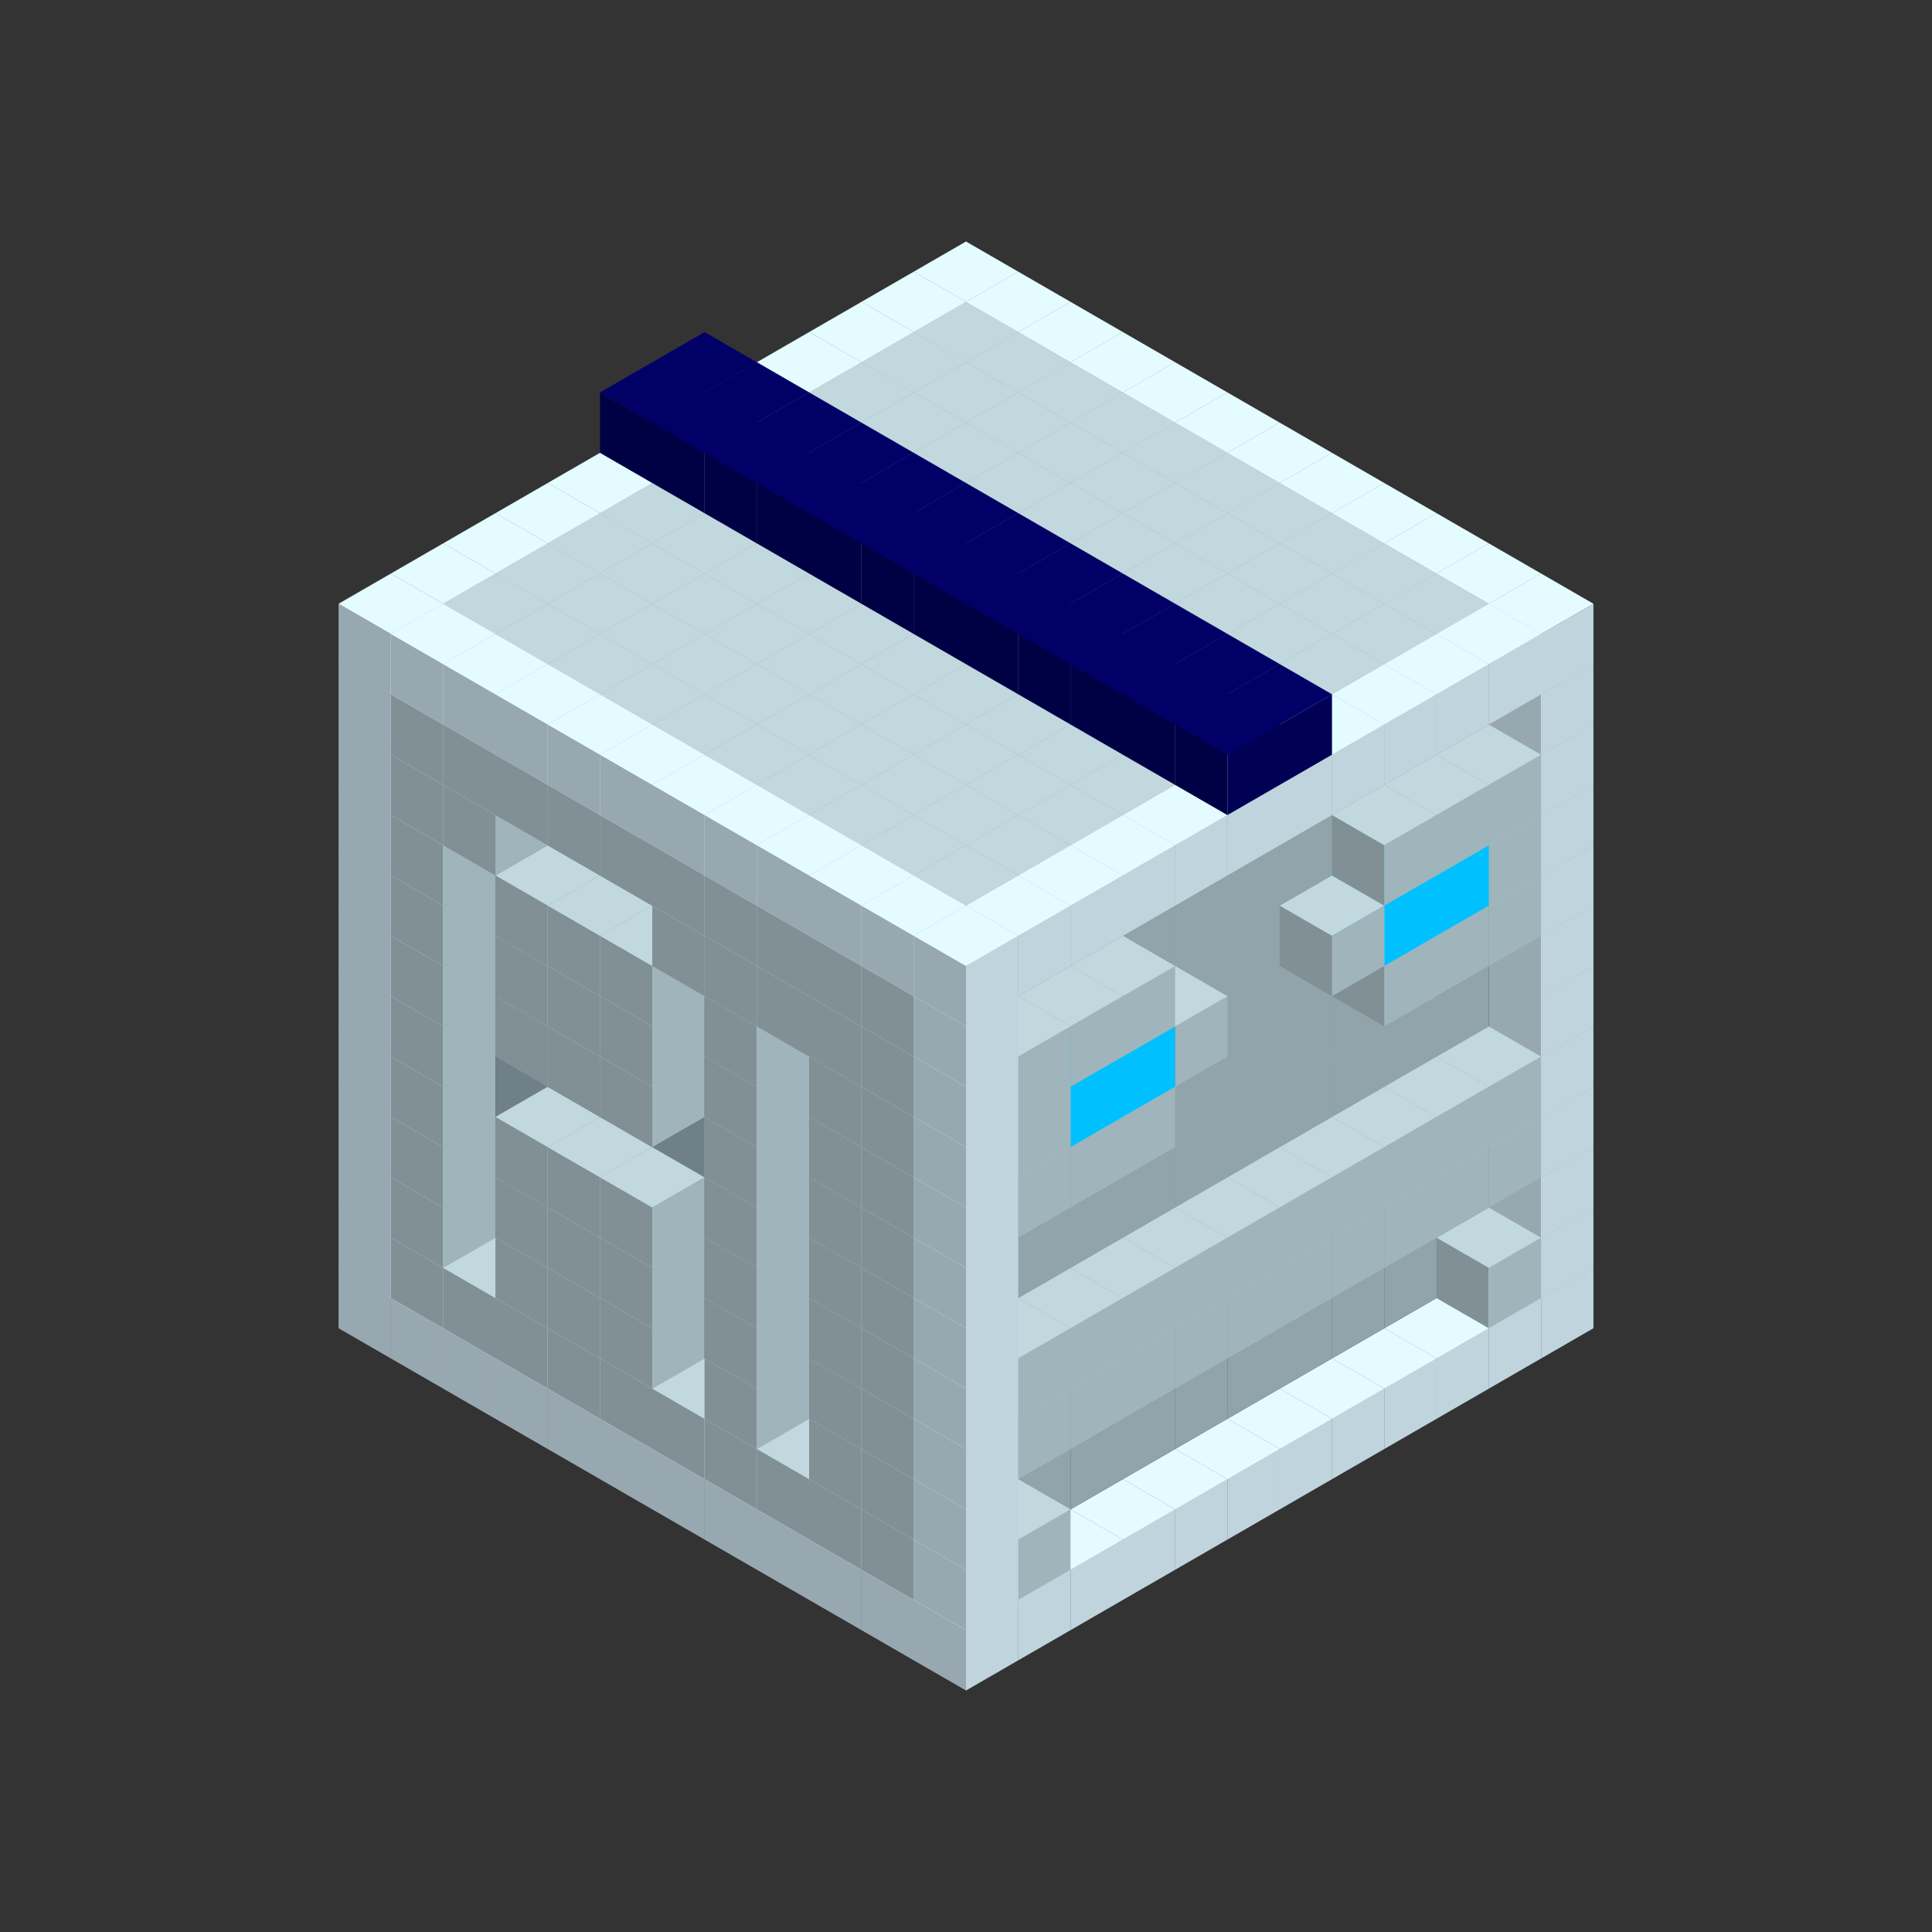 
<svg width='600' height='600' viewBox='4436371 5550000 3200000 3200000' xmlns='http://www.w3.org/2000/svg' xmlns:xlink='http://www.w3.org/1999/xlink'>
<rect x="4436371" y="5550000" width="3200000" height="3200000" fill="#333333" stroke="none"/>
<use xlink:href='#v-0x0000018a-4' transform='translate(983738,3600000)'/>
<use xlink:href='#v-0x0000018a-4' transform='translate(1070341,3650000)'/>
<use xlink:href='#v-0x0000018a-4' transform='translate(1156944,3700000)'/>
<use xlink:href='#v-0x0000018a-4' transform='translate(1243547,3750000)'/>
<use xlink:href='#v-0x0000018a-4' transform='translate(1330150,3800000)'/>
<use xlink:href='#v-0x0000018a-4' transform='translate(1416753,3850000)'/>
<use xlink:href='#v-0x0000018a-4' transform='translate(1503356,3900000)'/>
<use xlink:href='#v-0x0000018a-4' transform='translate(1589959,3950000)'/>
<use xlink:href='#v-0x0000018a-4' transform='translate(1676562,4000000)'/>
<use xlink:href='#v-0x0000018a-4' transform='translate(1763165,4050000)'/>
<use xlink:href='#v-0x0000018a-4' transform='translate(1849768,4100000)'/>
<use xlink:href='#v-0x0000018a-4' transform='translate(2889004,3600000)'/>
<use xlink:href='#v-0x0000018a-4' transform='translate(2802401,3650000)'/>
<use xlink:href='#v-0x0000018a-4' transform='translate(2715798,3700000)'/>
<use xlink:href='#v-0x0000018a-4' transform='translate(2629195,3750000)'/>
<use xlink:href='#v-0x0000018a-4' transform='translate(2542592,3800000)'/>
<use xlink:href='#v-0x0000018a-4' transform='translate(2455989,3850000)'/>
<use xlink:href='#v-0x0000018a-4' transform='translate(2369386,3900000)'/>
<use xlink:href='#v-0x0000018a-4' transform='translate(2282783,3950000)'/>
<use xlink:href='#v-0x0000018a-4' transform='translate(2196180,4000000)'/>
<use xlink:href='#v-0x0000018a-4' transform='translate(2109577,4050000)'/>
<use xlink:href='#v-0x0000018a-4' transform='translate(2022974,4100000)'/>
<use xlink:href='#v-0x0000018a-4' transform='translate(1936371,4150000)'/>
<use xlink:href='#v-0x0000018a-4' transform='translate(983738,3500000)'/>
<use xlink:href='#v-0x0000018a-1' transform='translate(1070341,3550000)'/>
<use xlink:href='#v-0x0000018a-1' transform='translate(1156944,3600000)'/>
<use xlink:href='#v-0x0000018a-1' transform='translate(1243547,3650000)'/>
<use xlink:href='#v-0x0000018a-1' transform='translate(1330150,3700000)'/>
<use xlink:href='#v-0x0000018a-1' transform='translate(1416753,3750000)'/>
<use xlink:href='#v-0x0000018a-1' transform='translate(1503356,3800000)'/>
<use xlink:href='#v-0x0000018a-1' transform='translate(1589959,3850000)'/>
<use xlink:href='#v-0x0000018a-1' transform='translate(1676562,3900000)'/>
<use xlink:href='#v-0x0000018a-1' transform='translate(1763165,3950000)'/>
<use xlink:href='#v-0x0000018a-2' transform='translate(2715798,3500000)'/>
<use xlink:href='#v-0x0000018a-2' transform='translate(2629195,3550000)'/>
<use xlink:href='#v-0x0000018a-2' transform='translate(2542592,3600000)'/>
<use xlink:href='#v-0x0000018a-2' transform='translate(2455989,3650000)'/>
<use xlink:href='#v-0x0000018a-2' transform='translate(2369386,3700000)'/>
<use xlink:href='#v-0x0000018a-2' transform='translate(2282783,3750000)'/>
<use xlink:href='#v-0x0000018a-2' transform='translate(2196180,3800000)'/>
<use xlink:href='#v-0x0000018a-2' transform='translate(2109577,3850000)'/>
<use xlink:href='#v-0x0000018a-2' transform='translate(2022974,3900000)'/>
<use xlink:href='#v-0x0000018a-2' transform='translate(1936371,3950000)'/>
<use xlink:href='#v-0x0000018a-1' transform='translate(1849768,4000000)'/>
<use xlink:href='#v-0x0000018a-4' transform='translate(2889004,3500000)'/>
<use xlink:href='#v-0x0000018a-1' transform='translate(2802401,3550000)'/>
<use xlink:href='#v-0x0000018a-1' transform='translate(2022974,4000000)'/>
<use xlink:href='#v-0x0000018a-4' transform='translate(1936371,4050000)'/>
<use xlink:href='#v-0x0000018a-4' transform='translate(983738,3400000)'/>
<use xlink:href='#v-0x0000018a-1' transform='translate(1070341,3450000)'/>
<use xlink:href='#v-0x0000018a-2' transform='translate(1243547,3450000)'/>
<use xlink:href='#v-0x0000018a-2' transform='translate(1330150,3500000)'/>
<use xlink:href='#v-0x0000018a-1' transform='translate(1243547,3550000)'/>
<use xlink:href='#v-0x0000018a-2' transform='translate(1416753,3550000)'/>
<use xlink:href='#v-0x0000018a-1' transform='translate(1330150,3600000)'/>
<use xlink:href='#v-0x0000018a-2' transform='translate(1503356,3600000)'/>
<use xlink:href='#v-0x0000018a-1' transform='translate(1416753,3650000)'/>
<use xlink:href='#v-0x0000018a-2' transform='translate(1589959,3650000)'/>
<use xlink:href='#v-0x0000018a-2' transform='translate(1676562,3700000)'/>
<use xlink:href='#v-0x0000018a-1' transform='translate(1589959,3750000)'/>
<use xlink:href='#v-0x0000018a-2' transform='translate(1763165,3750000)'/>
<use xlink:href='#v-0x0000018a-2' transform='translate(1849768,3800000)'/>
<use xlink:href='#v-0x0000018a-1' transform='translate(1763165,3850000)'/>
<use xlink:href='#v-0x0000018a-2' transform='translate(2715798,3400000)'/>
<use xlink:href='#v-0x0000018a-2' transform='translate(2629195,3450000)'/>
<use xlink:href='#v-0x0000018a-2' transform='translate(2542592,3500000)'/>
<use xlink:href='#v-0x0000018a-2' transform='translate(2455989,3550000)'/>
<use xlink:href='#v-0x0000018a-2' transform='translate(2369386,3600000)'/>
<use xlink:href='#v-0x0000018a-2' transform='translate(2282783,3650000)'/>
<use xlink:href='#v-0x0000018a-2' transform='translate(2196180,3700000)'/>
<use xlink:href='#v-0x0000018a-2' transform='translate(2109577,3750000)'/>
<use xlink:href='#v-0x0000018a-2' transform='translate(2022974,3800000)'/>
<use xlink:href='#v-0x0000018a-2' transform='translate(1936371,3850000)'/>
<use xlink:href='#v-0x0000018a-1' transform='translate(1849768,3900000)'/>
<use xlink:href='#v-0x0000018a-4' transform='translate(2889004,3400000)'/>
<use xlink:href='#v-0x0000018a-4' transform='translate(1936371,3950000)'/>
<use xlink:href='#v-0x0000018a-4' transform='translate(983738,3300000)'/>
<use xlink:href='#v-0x0000018a-1' transform='translate(1070341,3350000)'/>
<use xlink:href='#v-0x0000018a-2' transform='translate(1243547,3350000)'/>
<use xlink:href='#v-0x0000018a-2' transform='translate(1330150,3400000)'/>
<use xlink:href='#v-0x0000018a-1' transform='translate(1243547,3450000)'/>
<use xlink:href='#v-0x0000018a-2' transform='translate(1416753,3450000)'/>
<use xlink:href='#v-0x0000018a-1' transform='translate(1330150,3500000)'/>
<use xlink:href='#v-0x0000018a-2' transform='translate(1503356,3500000)'/>
<use xlink:href='#v-0x0000018a-1' transform='translate(1416753,3550000)'/>
<use xlink:href='#v-0x0000018a-2' transform='translate(1589959,3550000)'/>
<use xlink:href='#v-0x0000018a-2' transform='translate(1676562,3600000)'/>
<use xlink:href='#v-0x0000018a-1' transform='translate(1589959,3650000)'/>
<use xlink:href='#v-0x0000018a-2' transform='translate(1763165,3650000)'/>
<use xlink:href='#v-0x0000018a-2' transform='translate(1849768,3700000)'/>
<use xlink:href='#v-0x0000018a-1' transform='translate(1763165,3750000)'/>
<use xlink:href='#v-0x0000018a-2' transform='translate(2715798,3300000)'/>
<use xlink:href='#v-0x0000018a-2' transform='translate(2629195,3350000)'/>
<use xlink:href='#v-0x0000018a-2' transform='translate(2542592,3400000)'/>
<use xlink:href='#v-0x0000018a-2' transform='translate(2455989,3450000)'/>
<use xlink:href='#v-0x0000018a-2' transform='translate(2369386,3500000)'/>
<use xlink:href='#v-0x0000018a-2' transform='translate(2282783,3550000)'/>
<use xlink:href='#v-0x0000018a-2' transform='translate(2196180,3600000)'/>
<use xlink:href='#v-0x0000018a-2' transform='translate(2109577,3650000)'/>
<use xlink:href='#v-0x0000018a-2' transform='translate(2022974,3700000)'/>
<use xlink:href='#v-0x0000018a-2' transform='translate(1936371,3750000)'/>
<use xlink:href='#v-0x0000018a-1' transform='translate(1849768,3800000)'/>
<use xlink:href='#v-0x0000018a-4' transform='translate(2889004,3300000)'/>
<use xlink:href='#v-0x0000018a-1' transform='translate(2802401,3350000)'/>
<use xlink:href='#v-0x0000018a-1' transform='translate(2715798,3400000)'/>
<use xlink:href='#v-0x0000018a-1' transform='translate(2629195,3450000)'/>
<use xlink:href='#v-0x0000018a-1' transform='translate(2542592,3500000)'/>
<use xlink:href='#v-0x0000018a-1' transform='translate(2455989,3550000)'/>
<use xlink:href='#v-0x0000018a-1' transform='translate(2369386,3600000)'/>
<use xlink:href='#v-0x0000018a-1' transform='translate(2282783,3650000)'/>
<use xlink:href='#v-0x0000018a-1' transform='translate(2196180,3700000)'/>
<use xlink:href='#v-0x0000018a-1' transform='translate(2109577,3750000)'/>
<use xlink:href='#v-0x0000018a-1' transform='translate(2022974,3800000)'/>
<use xlink:href='#v-0x0000018a-4' transform='translate(1936371,3850000)'/>
<use xlink:href='#v-0x0000018a-4' transform='translate(983738,3200000)'/>
<use xlink:href='#v-0x0000018a-1' transform='translate(1070341,3250000)'/>
<use xlink:href='#v-0x0000018a-2' transform='translate(1243547,3250000)'/>
<use xlink:href='#v-0x0000018a-2' transform='translate(1330150,3300000)'/>
<use xlink:href='#v-0x0000018a-1' transform='translate(1243547,3350000)'/>
<use xlink:href='#v-0x0000018a-2' transform='translate(1416753,3350000)'/>
<use xlink:href='#v-0x0000018a-1' transform='translate(1330150,3400000)'/>
<use xlink:href='#v-0x0000018a-2' transform='translate(1503356,3400000)'/>
<use xlink:href='#v-0x0000018a-1' transform='translate(1416753,3450000)'/>
<use xlink:href='#v-0x0000018a-2' transform='translate(1589959,3450000)'/>
<use xlink:href='#v-0x0000018a-2' transform='translate(1676562,3500000)'/>
<use xlink:href='#v-0x0000018a-1' transform='translate(1589959,3550000)'/>
<use xlink:href='#v-0x0000018a-2' transform='translate(1763165,3550000)'/>
<use xlink:href='#v-0x0000018a-2' transform='translate(1849768,3600000)'/>
<use xlink:href='#v-0x0000018a-1' transform='translate(1763165,3650000)'/>
<use xlink:href='#v-0x0000018a-2' transform='translate(2715798,3200000)'/>
<use xlink:href='#v-0x0000018a-2' transform='translate(2629195,3250000)'/>
<use xlink:href='#v-0x0000018a-2' transform='translate(2542592,3300000)'/>
<use xlink:href='#v-0x0000018a-2' transform='translate(2455989,3350000)'/>
<use xlink:href='#v-0x0000018a-2' transform='translate(2369386,3400000)'/>
<use xlink:href='#v-0x0000018a-2' transform='translate(2282783,3450000)'/>
<use xlink:href='#v-0x0000018a-2' transform='translate(2196180,3500000)'/>
<use xlink:href='#v-0x0000018a-2' transform='translate(2109577,3550000)'/>
<use xlink:href='#v-0x0000018a-2' transform='translate(2022974,3600000)'/>
<use xlink:href='#v-0x0000018a-2' transform='translate(1936371,3650000)'/>
<use xlink:href='#v-0x0000018a-1' transform='translate(1849768,3700000)'/>
<use xlink:href='#v-0x0000018a-4' transform='translate(2889004,3200000)'/>
<use xlink:href='#v-0x0000018a-1' transform='translate(2802401,3250000)'/>
<use xlink:href='#v-0x0000018a-1' transform='translate(2715798,3300000)'/>
<use xlink:href='#v-0x0000018a-1' transform='translate(2629195,3350000)'/>
<use xlink:href='#v-0x0000018a-1' transform='translate(2542592,3400000)'/>
<use xlink:href='#v-0x0000018a-1' transform='translate(2455989,3450000)'/>
<use xlink:href='#v-0x0000018a-1' transform='translate(2369386,3500000)'/>
<use xlink:href='#v-0x0000018a-1' transform='translate(2282783,3550000)'/>
<use xlink:href='#v-0x0000018a-1' transform='translate(2196180,3600000)'/>
<use xlink:href='#v-0x0000018a-1' transform='translate(2109577,3650000)'/>
<use xlink:href='#v-0x0000018a-1' transform='translate(2022974,3700000)'/>
<use xlink:href='#v-0x0000018a-4' transform='translate(1936371,3750000)'/>
<use xlink:href='#v-0x0000018a-4' transform='translate(983738,3100000)'/>
<use xlink:href='#v-0x0000018a-1' transform='translate(1070341,3150000)'/>
<use xlink:href='#v-0x0000018a-2' transform='translate(1243547,3150000)'/>
<use xlink:href='#v-0x0000018a-2' transform='translate(1330150,3200000)'/>
<use xlink:href='#v-0x0000018a-2' transform='translate(1416753,3250000)'/>
<use xlink:href='#v-0x0000018a-2' transform='translate(1503356,3300000)'/>
<use xlink:href='#v-0x0000018a-2' transform='translate(1589959,3350000)'/>
<use xlink:href='#v-0x0000018a-2' transform='translate(1676562,3400000)'/>
<use xlink:href='#v-0x0000018a-1' transform='translate(1589959,3450000)'/>
<use xlink:href='#v-0x0000018a-2' transform='translate(1763165,3450000)'/>
<use xlink:href='#v-0x0000018a-2' transform='translate(1849768,3500000)'/>
<use xlink:href='#v-0x0000018a-1' transform='translate(1763165,3550000)'/>
<use xlink:href='#v-0x0000018a-2' transform='translate(2715798,3100000)'/>
<use xlink:href='#v-0x0000018a-2' transform='translate(2629195,3150000)'/>
<use xlink:href='#v-0x0000018a-2' transform='translate(2542592,3200000)'/>
<use xlink:href='#v-0x0000018a-2' transform='translate(2455989,3250000)'/>
<use xlink:href='#v-0x0000018a-2' transform='translate(2369386,3300000)'/>
<use xlink:href='#v-0x0000018a-2' transform='translate(2282783,3350000)'/>
<use xlink:href='#v-0x0000018a-2' transform='translate(2196180,3400000)'/>
<use xlink:href='#v-0x0000018a-2' transform='translate(2109577,3450000)'/>
<use xlink:href='#v-0x0000018a-2' transform='translate(2022974,3500000)'/>
<use xlink:href='#v-0x0000018a-2' transform='translate(1936371,3550000)'/>
<use xlink:href='#v-0x0000018a-1' transform='translate(1849768,3600000)'/>
<use xlink:href='#v-0x0000018a-4' transform='translate(2889004,3100000)'/>
<use xlink:href='#v-0x0000018a-4' transform='translate(1936371,3650000)'/>
<use xlink:href='#v-0x0000018a-4' transform='translate(983738,3000000)'/>
<use xlink:href='#v-0x0000018a-1' transform='translate(1070341,3050000)'/>
<use xlink:href='#v-0x0000018a-2' transform='translate(1243547,3050000)'/>
<use xlink:href='#v-0x0000018a-2' transform='translate(1330150,3100000)'/>
<use xlink:href='#v-0x0000018a-1' transform='translate(1243547,3150000)'/>
<use xlink:href='#v-0x0000018a-2' transform='translate(1416753,3150000)'/>
<use xlink:href='#v-0x0000018a-1' transform='translate(1330150,3200000)'/>
<use xlink:href='#v-0x0000018a-2' transform='translate(1503356,3200000)'/>
<use xlink:href='#v-0x0000018a-1' transform='translate(1416753,3250000)'/>
<use xlink:href='#v-0x0000018a-2' transform='translate(1589959,3250000)'/>
<use xlink:href='#v-0x0000018a-2' transform='translate(1676562,3300000)'/>
<use xlink:href='#v-0x0000018a-1' transform='translate(1589959,3350000)'/>
<use xlink:href='#v-0x0000018a-2' transform='translate(1763165,3350000)'/>
<use xlink:href='#v-0x0000018a-2' transform='translate(1849768,3400000)'/>
<use xlink:href='#v-0x0000018a-1' transform='translate(1763165,3450000)'/>
<use xlink:href='#v-0x0000018a-2' transform='translate(2715798,3000000)'/>
<use xlink:href='#v-0x0000018a-2' transform='translate(2629195,3050000)'/>
<use xlink:href='#v-0x0000018a-2' transform='translate(2542592,3100000)'/>
<use xlink:href='#v-0x0000018a-2' transform='translate(2455989,3150000)'/>
<use xlink:href='#v-0x0000018a-2' transform='translate(2369386,3200000)'/>
<use xlink:href='#v-0x0000018a-2' transform='translate(2282783,3250000)'/>
<use xlink:href='#v-0x0000018a-2' transform='translate(2196180,3300000)'/>
<use xlink:href='#v-0x0000018a-2' transform='translate(2109577,3350000)'/>
<use xlink:href='#v-0x0000018a-2' transform='translate(2022974,3400000)'/>
<use xlink:href='#v-0x0000018a-2' transform='translate(1936371,3450000)'/>
<use xlink:href='#v-0x0000018a-1' transform='translate(1849768,3500000)'/>
<use xlink:href='#v-0x0000018a-4' transform='translate(2889004,3000000)'/>
<use xlink:href='#v-0x0000018a-4' transform='translate(1936371,3550000)'/>
<use xlink:href='#v-0x0000018a-4' transform='translate(983738,2900000)'/>
<use xlink:href='#v-0x0000018a-1' transform='translate(1070341,2950000)'/>
<use xlink:href='#v-0x0000018a-2' transform='translate(1243547,2950000)'/>
<use xlink:href='#v-0x0000018a-2' transform='translate(1330150,3000000)'/>
<use xlink:href='#v-0x0000018a-1' transform='translate(1243547,3050000)'/>
<use xlink:href='#v-0x0000018a-2' transform='translate(1416753,3050000)'/>
<use xlink:href='#v-0x0000018a-1' transform='translate(1330150,3100000)'/>
<use xlink:href='#v-0x0000018a-2' transform='translate(1503356,3100000)'/>
<use xlink:href='#v-0x0000018a-1' transform='translate(1416753,3150000)'/>
<use xlink:href='#v-0x0000018a-2' transform='translate(1589959,3150000)'/>
<use xlink:href='#v-0x0000018a-2' transform='translate(1676562,3200000)'/>
<use xlink:href='#v-0x0000018a-1' transform='translate(1589959,3250000)'/>
<use xlink:href='#v-0x0000018a-2' transform='translate(1763165,3250000)'/>
<use xlink:href='#v-0x0000018a-2' transform='translate(1849768,3300000)'/>
<use xlink:href='#v-0x0000018a-1' transform='translate(1763165,3350000)'/>
<use xlink:href='#v-0x0000018a-2' transform='translate(2715798,2900000)'/>
<use xlink:href='#v-0x0000018a-2' transform='translate(2629195,2950000)'/>
<use xlink:href='#v-0x0000018a-2' transform='translate(2542592,3000000)'/>
<use xlink:href='#v-0x0000018a-2' transform='translate(2455989,3050000)'/>
<use xlink:href='#v-0x0000018a-2' transform='translate(2369386,3100000)'/>
<use xlink:href='#v-0x0000018a-2' transform='translate(2282783,3150000)'/>
<use xlink:href='#v-0x0000018a-2' transform='translate(2196180,3200000)'/>
<use xlink:href='#v-0x0000018a-2' transform='translate(2109577,3250000)'/>
<use xlink:href='#v-0x0000018a-2' transform='translate(2022974,3300000)'/>
<use xlink:href='#v-0x0000018a-2' transform='translate(1936371,3350000)'/>
<use xlink:href='#v-0x0000018a-1' transform='translate(1849768,3400000)'/>
<use xlink:href='#v-0x0000018a-4' transform='translate(2889004,2900000)'/>
<use xlink:href='#v-0x0000018a-1' transform='translate(2802401,2950000)'/>
<use xlink:href='#v-0x0000018a-1' transform='translate(2715798,3000000)'/>
<use xlink:href='#v-0x0000018a-1' transform='translate(2629195,3050000)'/>
<use xlink:href='#v-0x0000018a-1' transform='translate(2196180,3300000)'/>
<use xlink:href='#v-0x0000018a-1' transform='translate(2109577,3350000)'/>
<use xlink:href='#v-0x0000018a-1' transform='translate(2022974,3400000)'/>
<use xlink:href='#v-0x0000018a-4' transform='translate(1936371,3450000)'/>
<use xlink:href='#v-0x0000018a-4' transform='translate(983738,2800000)'/>
<use xlink:href='#v-0x0000018a-1' transform='translate(1070341,2850000)'/>
<use xlink:href='#v-0x0000018a-2' transform='translate(1243547,2850000)'/>
<use xlink:href='#v-0x0000018a-2' transform='translate(1330150,2900000)'/>
<use xlink:href='#v-0x0000018a-1' transform='translate(1243547,2950000)'/>
<use xlink:href='#v-0x0000018a-2' transform='translate(1416753,2950000)'/>
<use xlink:href='#v-0x0000018a-1' transform='translate(1330150,3000000)'/>
<use xlink:href='#v-0x0000018a-2' transform='translate(1503356,3000000)'/>
<use xlink:href='#v-0x0000018a-1' transform='translate(1416753,3050000)'/>
<use xlink:href='#v-0x0000018a-2' transform='translate(1589959,3050000)'/>
<use xlink:href='#v-0x0000018a-2' transform='translate(1676562,3100000)'/>
<use xlink:href='#v-0x0000018a-1' transform='translate(1589959,3150000)'/>
<use xlink:href='#v-0x0000018a-2' transform='translate(1763165,3150000)'/>
<use xlink:href='#v-0x0000018a-2' transform='translate(1849768,3200000)'/>
<use xlink:href='#v-0x0000018a-1' transform='translate(1763165,3250000)'/>
<use xlink:href='#v-0x0000018a-2' transform='translate(2715798,2800000)'/>
<use xlink:href='#v-0x0000018a-2' transform='translate(2629195,2850000)'/>
<use xlink:href='#v-0x0000018a-2' transform='translate(2542592,2900000)'/>
<use xlink:href='#v-0x0000018a-2' transform='translate(2455989,2950000)'/>
<use xlink:href='#v-0x0000018a-2' transform='translate(2369386,3000000)'/>
<use xlink:href='#v-0x0000018a-2' transform='translate(2282783,3050000)'/>
<use xlink:href='#v-0x0000018a-2' transform='translate(2196180,3100000)'/>
<use xlink:href='#v-0x0000018a-2' transform='translate(2109577,3150000)'/>
<use xlink:href='#v-0x0000018a-2' transform='translate(2022974,3200000)'/>
<use xlink:href='#v-0x0000018a-2' transform='translate(1936371,3250000)'/>
<use xlink:href='#v-0x0000018a-1' transform='translate(1849768,3300000)'/>
<use xlink:href='#v-0x0000018a-4' transform='translate(2889004,2800000)'/>
<use xlink:href='#v-0x0000018a-1' transform='translate(2802401,2850000)'/>
<use xlink:href='#v-0x0000018a-3' transform='translate(2715798,2900000)'/>
<use xlink:href='#v-0x0000018a-3' transform='translate(2629195,2950000)'/>
<use xlink:href='#v-0x0000018a-1' transform='translate(2542592,3000000)'/>
<use xlink:href='#v-0x0000018a-1' transform='translate(2282783,3150000)'/>
<use xlink:href='#v-0x0000018a-3' transform='translate(2196180,3200000)'/>
<use xlink:href='#v-0x0000018a-3' transform='translate(2109577,3250000)'/>
<use xlink:href='#v-0x0000018a-1' transform='translate(2022974,3300000)'/>
<use xlink:href='#v-0x0000018a-4' transform='translate(1936371,3350000)'/>
<use xlink:href='#v-0x0000018a-4' transform='translate(983738,2700000)'/>
<use xlink:href='#v-0x0000018a-1' transform='translate(1070341,2750000)'/>
<use xlink:href='#v-0x0000018a-2' transform='translate(1243547,2750000)'/>
<use xlink:href='#v-0x0000018a-1' transform='translate(1156944,2800000)'/>
<use xlink:href='#v-0x0000018a-2' transform='translate(1330150,2800000)'/>
<use xlink:href='#v-0x0000018a-2' transform='translate(1416753,2850000)'/>
<use xlink:href='#v-0x0000018a-2' transform='translate(1503356,2900000)'/>
<use xlink:href='#v-0x0000018a-2' transform='translate(1589959,2950000)'/>
<use xlink:href='#v-0x0000018a-1' transform='translate(1503356,3000000)'/>
<use xlink:href='#v-0x0000018a-2' transform='translate(1676562,3000000)'/>
<use xlink:href='#v-0x0000018a-1' transform='translate(1589959,3050000)'/>
<use xlink:href='#v-0x0000018a-2' transform='translate(1763165,3050000)'/>
<use xlink:href='#v-0x0000018a-1' transform='translate(1676562,3100000)'/>
<use xlink:href='#v-0x0000018a-2' transform='translate(1849768,3100000)'/>
<use xlink:href='#v-0x0000018a-1' transform='translate(1763165,3150000)'/>
<use xlink:href='#v-0x0000018a-2' transform='translate(2715798,2700000)'/>
<use xlink:href='#v-0x0000018a-2' transform='translate(2629195,2750000)'/>
<use xlink:href='#v-0x0000018a-2' transform='translate(2542592,2800000)'/>
<use xlink:href='#v-0x0000018a-2' transform='translate(2455989,2850000)'/>
<use xlink:href='#v-0x0000018a-2' transform='translate(2369386,2900000)'/>
<use xlink:href='#v-0x0000018a-2' transform='translate(2282783,2950000)'/>
<use xlink:href='#v-0x0000018a-2' transform='translate(2196180,3000000)'/>
<use xlink:href='#v-0x0000018a-2' transform='translate(2109577,3050000)'/>
<use xlink:href='#v-0x0000018a-2' transform='translate(2022974,3100000)'/>
<use xlink:href='#v-0x0000018a-2' transform='translate(1936371,3150000)'/>
<use xlink:href='#v-0x0000018a-1' transform='translate(1849768,3200000)'/>
<use xlink:href='#v-0x0000018a-4' transform='translate(2889004,2700000)'/>
<use xlink:href='#v-0x0000018a-1' transform='translate(2802401,2750000)'/>
<use xlink:href='#v-0x0000018a-1' transform='translate(2715798,2800000)'/>
<use xlink:href='#v-0x0000018a-1' transform='translate(2629195,2850000)'/>
<use xlink:href='#v-0x0000018a-1' transform='translate(2196180,3100000)'/>
<use xlink:href='#v-0x0000018a-1' transform='translate(2109577,3150000)'/>
<use xlink:href='#v-0x0000018a-1' transform='translate(2022974,3200000)'/>
<use xlink:href='#v-0x0000018a-4' transform='translate(1936371,3250000)'/>
<use xlink:href='#v-0x0000018a-4' transform='translate(983738,2600000)'/>
<use xlink:href='#v-0x0000018a-1' transform='translate(1070341,2650000)'/>
<use xlink:href='#v-0x0000018a-1' transform='translate(1156944,2700000)'/>
<use xlink:href='#v-0x0000018a-1' transform='translate(1243547,2750000)'/>
<use xlink:href='#v-0x0000018a-1' transform='translate(1330150,2800000)'/>
<use xlink:href='#v-0x0000018a-1' transform='translate(1416753,2850000)'/>
<use xlink:href='#v-0x0000018a-1' transform='translate(1503356,2900000)'/>
<use xlink:href='#v-0x0000018a-1' transform='translate(1589959,2950000)'/>
<use xlink:href='#v-0x0000018a-1' transform='translate(1676562,3000000)'/>
<use xlink:href='#v-0x0000018a-1' transform='translate(1763165,3050000)'/>
<use xlink:href='#v-0x0000018a-2' transform='translate(2715798,2600000)'/>
<use xlink:href='#v-0x0000018a-2' transform='translate(2629195,2650000)'/>
<use xlink:href='#v-0x0000018a-2' transform='translate(2542592,2700000)'/>
<use xlink:href='#v-0x0000018a-2' transform='translate(2455989,2750000)'/>
<use xlink:href='#v-0x0000018a-2' transform='translate(2369386,2800000)'/>
<use xlink:href='#v-0x0000018a-2' transform='translate(2282783,2850000)'/>
<use xlink:href='#v-0x0000018a-2' transform='translate(2196180,2900000)'/>
<use xlink:href='#v-0x0000018a-2' transform='translate(2109577,2950000)'/>
<use xlink:href='#v-0x0000018a-2' transform='translate(2022974,3000000)'/>
<use xlink:href='#v-0x0000018a-2' transform='translate(1936371,3050000)'/>
<use xlink:href='#v-0x0000018a-1' transform='translate(1849768,3100000)'/>
<use xlink:href='#v-0x0000018a-4' transform='translate(2889004,2600000)'/>
<use xlink:href='#v-0x0000018a-4' transform='translate(1936371,3150000)'/>
<use xlink:href='#v-0x0000018a-4' transform='translate(1936371,1950000)'/>
<use xlink:href='#v-0x0000018a-4' transform='translate(1849768,2000000)'/>
<use xlink:href='#v-0x0000018a-4' transform='translate(1763165,2050000)'/>
<use xlink:href='#v-0x0000018a-4' transform='translate(1676562,2100000)'/>
<use xlink:href='#v-0x0000018a-4' transform='translate(1589959,2150000)'/>
<use xlink:href='#v-0x0000018a-4' transform='translate(1503356,2200000)'/>
<use xlink:href='#v-0x0000018a-4' transform='translate(1416753,2250000)'/>
<use xlink:href='#v-0x0000018a-4' transform='translate(1330150,2300000)'/>
<use xlink:href='#v-0x0000018a-4' transform='translate(1243547,2350000)'/>
<use xlink:href='#v-0x0000018a-4' transform='translate(1156944,2400000)'/>
<use xlink:href='#v-0x0000018a-4' transform='translate(1070341,2450000)'/>
<use xlink:href='#v-0x0000018a-4' transform='translate(983738,2500000)'/>
<use xlink:href='#v-0x0000018a-4' transform='translate(2022974,2000000)'/>
<use xlink:href='#v-0x0000018a-1' transform='translate(1936371,2050000)'/>
<use xlink:href='#v-0x0000018a-1' transform='translate(1849768,2100000)'/>
<use xlink:href='#v-0x0000018a-1' transform='translate(1763165,2150000)'/>
<use xlink:href='#v-0x0000018a-1' transform='translate(1676562,2200000)'/>
<use xlink:href='#v-0x0000018a-1' transform='translate(1589959,2250000)'/>
<use xlink:href='#v-0x0000018a-1' transform='translate(1503356,2300000)'/>
<use xlink:href='#v-0x0000018a-1' transform='translate(1416753,2350000)'/>
<use xlink:href='#v-0x0000018a-1' transform='translate(1330150,2400000)'/>
<use xlink:href='#v-0x0000018a-1' transform='translate(1243547,2450000)'/>
<use xlink:href='#v-0x0000018a-1' transform='translate(1156944,2500000)'/>
<use xlink:href='#v-0x0000018a-4' transform='translate(1070341,2550000)'/>
<use xlink:href='#v-0x0000018a-4' transform='translate(2109577,2050000)'/>
<use xlink:href='#v-0x0000018a-1' transform='translate(2022974,2100000)'/>
<use xlink:href='#v-0x0000018a-1' transform='translate(1936371,2150000)'/>
<use xlink:href='#v-0x0000018a-1' transform='translate(1849768,2200000)'/>
<use xlink:href='#v-0x0000018a-1' transform='translate(1763165,2250000)'/>
<use xlink:href='#v-0x0000018a-1' transform='translate(1676562,2300000)'/>
<use xlink:href='#v-0x0000018a-1' transform='translate(1589959,2350000)'/>
<use xlink:href='#v-0x0000018a-1' transform='translate(1503356,2400000)'/>
<use xlink:href='#v-0x0000018a-1' transform='translate(1416753,2450000)'/>
<use xlink:href='#v-0x0000018a-1' transform='translate(1330150,2500000)'/>
<use xlink:href='#v-0x0000018a-1' transform='translate(1243547,2550000)'/>
<use xlink:href='#v-0x0000018a-4' transform='translate(1156944,2600000)'/>
<use xlink:href='#v-0x0000018a-4' transform='translate(2196180,2100000)'/>
<use xlink:href='#v-0x0000018a-1' transform='translate(2109577,2150000)'/>
<use xlink:href='#v-0x0000018a-1' transform='translate(2022974,2200000)'/>
<use xlink:href='#v-0x0000018a-1' transform='translate(1936371,2250000)'/>
<use xlink:href='#v-0x0000018a-1' transform='translate(1849768,2300000)'/>
<use xlink:href='#v-0x0000018a-1' transform='translate(1763165,2350000)'/>
<use xlink:href='#v-0x0000018a-1' transform='translate(1676562,2400000)'/>
<use xlink:href='#v-0x0000018a-1' transform='translate(1589959,2450000)'/>
<use xlink:href='#v-0x0000018a-1' transform='translate(1503356,2500000)'/>
<use xlink:href='#v-0x0000018a-1' transform='translate(1416753,2550000)'/>
<use xlink:href='#v-0x0000018a-1' transform='translate(1330150,2600000)'/>
<use xlink:href='#v-0x0000018a-4' transform='translate(1243547,2650000)'/>
<use xlink:href='#v-0x0000018a-4' transform='translate(2282783,2150000)'/>
<use xlink:href='#v-0x0000018a-1' transform='translate(2196180,2200000)'/>
<use xlink:href='#v-0x0000018a-1' transform='translate(2109577,2250000)'/>
<use xlink:href='#v-0x0000018a-1' transform='translate(2022974,2300000)'/>
<use xlink:href='#v-0x0000018a-1' transform='translate(1936371,2350000)'/>
<use xlink:href='#v-0x0000018a-1' transform='translate(1849768,2400000)'/>
<use xlink:href='#v-0x0000018a-1' transform='translate(1763165,2450000)'/>
<use xlink:href='#v-0x0000018a-1' transform='translate(1676562,2500000)'/>
<use xlink:href='#v-0x0000018a-1' transform='translate(1589959,2550000)'/>
<use xlink:href='#v-0x0000018a-1' transform='translate(1503356,2600000)'/>
<use xlink:href='#v-0x0000018a-1' transform='translate(1416753,2650000)'/>
<use xlink:href='#v-0x0000018a-4' transform='translate(1330150,2700000)'/>
<use xlink:href='#v-0x0000018a-4' transform='translate(2369386,2200000)'/>
<use xlink:href='#v-0x0000018a-1' transform='translate(2282783,2250000)'/>
<use xlink:href='#v-0x0000018a-1' transform='translate(2196180,2300000)'/>
<use xlink:href='#v-0x0000018a-1' transform='translate(2109577,2350000)'/>
<use xlink:href='#v-0x0000018a-1' transform='translate(2022974,2400000)'/>
<use xlink:href='#v-0x0000018a-1' transform='translate(1936371,2450000)'/>
<use xlink:href='#v-0x0000018a-1' transform='translate(1849768,2500000)'/>
<use xlink:href='#v-0x0000018a-1' transform='translate(1763165,2550000)'/>
<use xlink:href='#v-0x0000018a-1' transform='translate(1676562,2600000)'/>
<use xlink:href='#v-0x0000018a-1' transform='translate(1589959,2650000)'/>
<use xlink:href='#v-0x0000018a-1' transform='translate(1503356,2700000)'/>
<use xlink:href='#v-0x0000018a-4' transform='translate(1416753,2750000)'/>
<use xlink:href='#v-0x0000018a-4' transform='translate(2455989,2250000)'/>
<use xlink:href='#v-0x0000018a-1' transform='translate(2369386,2300000)'/>
<use xlink:href='#v-0x0000018a-1' transform='translate(2282783,2350000)'/>
<use xlink:href='#v-0x0000018a-1' transform='translate(2196180,2400000)'/>
<use xlink:href='#v-0x0000018a-1' transform='translate(2109577,2450000)'/>
<use xlink:href='#v-0x0000018a-1' transform='translate(2022974,2500000)'/>
<use xlink:href='#v-0x0000018a-1' transform='translate(1936371,2550000)'/>
<use xlink:href='#v-0x0000018a-1' transform='translate(1849768,2600000)'/>
<use xlink:href='#v-0x0000018a-1' transform='translate(1763165,2650000)'/>
<use xlink:href='#v-0x0000018a-1' transform='translate(1676562,2700000)'/>
<use xlink:href='#v-0x0000018a-1' transform='translate(1589959,2750000)'/>
<use xlink:href='#v-0x0000018a-4' transform='translate(1503356,2800000)'/>
<use xlink:href='#v-0x0000018a-4' transform='translate(2542592,2300000)'/>
<use xlink:href='#v-0x0000018a-1' transform='translate(2455989,2350000)'/>
<use xlink:href='#v-0x0000018a-1' transform='translate(2369386,2400000)'/>
<use xlink:href='#v-0x0000018a-1' transform='translate(2282783,2450000)'/>
<use xlink:href='#v-0x0000018a-1' transform='translate(2196180,2500000)'/>
<use xlink:href='#v-0x0000018a-1' transform='translate(2109577,2550000)'/>
<use xlink:href='#v-0x0000018a-1' transform='translate(2022974,2600000)'/>
<use xlink:href='#v-0x0000018a-1' transform='translate(1936371,2650000)'/>
<use xlink:href='#v-0x0000018a-1' transform='translate(1849768,2700000)'/>
<use xlink:href='#v-0x0000018a-1' transform='translate(1763165,2750000)'/>
<use xlink:href='#v-0x0000018a-1' transform='translate(1676562,2800000)'/>
<use xlink:href='#v-0x0000018a-4' transform='translate(1589959,2850000)'/>
<use xlink:href='#v-0x0000018a-4' transform='translate(2629195,2350000)'/>
<use xlink:href='#v-0x0000018a-1' transform='translate(2542592,2400000)'/>
<use xlink:href='#v-0x0000018a-1' transform='translate(2455989,2450000)'/>
<use xlink:href='#v-0x0000018a-1' transform='translate(2369386,2500000)'/>
<use xlink:href='#v-0x0000018a-1' transform='translate(2282783,2550000)'/>
<use xlink:href='#v-0x0000018a-1' transform='translate(2196180,2600000)'/>
<use xlink:href='#v-0x0000018a-1' transform='translate(2109577,2650000)'/>
<use xlink:href='#v-0x0000018a-1' transform='translate(2022974,2700000)'/>
<use xlink:href='#v-0x0000018a-1' transform='translate(1936371,2750000)'/>
<use xlink:href='#v-0x0000018a-1' transform='translate(1849768,2800000)'/>
<use xlink:href='#v-0x0000018a-1' transform='translate(1763165,2850000)'/>
<use xlink:href='#v-0x0000018a-4' transform='translate(1676562,2900000)'/>
<use xlink:href='#v-0x0000018a-4' transform='translate(2715798,2400000)'/>
<use xlink:href='#v-0x0000018a-1' transform='translate(2629195,2450000)'/>
<use xlink:href='#v-0x0000018a-1' transform='translate(2542592,2500000)'/>
<use xlink:href='#v-0x0000018a-1' transform='translate(2455989,2550000)'/>
<use xlink:href='#v-0x0000018a-1' transform='translate(2369386,2600000)'/>
<use xlink:href='#v-0x0000018a-1' transform='translate(2282783,2650000)'/>
<use xlink:href='#v-0x0000018a-1' transform='translate(2196180,2700000)'/>
<use xlink:href='#v-0x0000018a-1' transform='translate(2109577,2750000)'/>
<use xlink:href='#v-0x0000018a-1' transform='translate(2022974,2800000)'/>
<use xlink:href='#v-0x0000018a-1' transform='translate(1936371,2850000)'/>
<use xlink:href='#v-0x0000018a-1' transform='translate(1849768,2900000)'/>
<use xlink:href='#v-0x0000018a-4' transform='translate(1763165,2950000)'/>
<use xlink:href='#v-0x0000018a-4' transform='translate(2802401,2450000)'/>
<use xlink:href='#v-0x0000018a-1' transform='translate(2715798,2500000)'/>
<use xlink:href='#v-0x0000018a-1' transform='translate(2629195,2550000)'/>
<use xlink:href='#v-0x0000018a-1' transform='translate(2542592,2600000)'/>
<use xlink:href='#v-0x0000018a-1' transform='translate(2455989,2650000)'/>
<use xlink:href='#v-0x0000018a-1' transform='translate(2369386,2700000)'/>
<use xlink:href='#v-0x0000018a-1' transform='translate(2282783,2750000)'/>
<use xlink:href='#v-0x0000018a-1' transform='translate(2196180,2800000)'/>
<use xlink:href='#v-0x0000018a-1' transform='translate(2109577,2850000)'/>
<use xlink:href='#v-0x0000018a-1' transform='translate(2022974,2900000)'/>
<use xlink:href='#v-0x0000018a-1' transform='translate(1936371,2950000)'/>
<use xlink:href='#v-0x0000018a-4' transform='translate(1849768,3000000)'/>
<use xlink:href='#v-0x0000018a-4' transform='translate(2889004,2500000)'/>
<use xlink:href='#v-0x0000018a-4' transform='translate(2802401,2550000)'/>
<use xlink:href='#v-0x0000018a-4' transform='translate(2715798,2600000)'/>
<use xlink:href='#v-0x0000018a-4' transform='translate(2629195,2650000)'/>
<use xlink:href='#v-0x0000018a-4' transform='translate(2542592,2700000)'/>
<use xlink:href='#v-0x0000018a-4' transform='translate(2455989,2750000)'/>
<use xlink:href='#v-0x0000018a-4' transform='translate(2369386,2800000)'/>
<use xlink:href='#v-0x0000018a-4' transform='translate(2282783,2850000)'/>
<use xlink:href='#v-0x0000018a-4' transform='translate(2196180,2900000)'/>
<use xlink:href='#v-0x0000018a-4' transform='translate(2109577,2950000)'/>
<use xlink:href='#v-0x0000018a-4' transform='translate(2022974,3000000)'/>
<use xlink:href='#v-0x0000018a-4' transform='translate(1936371,3050000)'/>
<use xlink:href='#v-0x0000018a-5' transform='translate(1503356,2100000)'/>
<use xlink:href='#v-0x0000018a-5' transform='translate(1416753,2150000)'/>
<use xlink:href='#v-0x0000018a-5' transform='translate(1589959,2150000)'/>
<use xlink:href='#v-0x0000018a-5' transform='translate(1503356,2200000)'/>
<use xlink:href='#v-0x0000018a-5' transform='translate(1676562,2200000)'/>
<use xlink:href='#v-0x0000018a-5' transform='translate(1589959,2250000)'/>
<use xlink:href='#v-0x0000018a-5' transform='translate(1763165,2250000)'/>
<use xlink:href='#v-0x0000018a-5' transform='translate(1676562,2300000)'/>
<use xlink:href='#v-0x0000018a-5' transform='translate(1849768,2300000)'/>
<use xlink:href='#v-0x0000018a-5' transform='translate(1763165,2350000)'/>
<use xlink:href='#v-0x0000018a-5' transform='translate(1936371,2350000)'/>
<use xlink:href='#v-0x0000018a-5' transform='translate(1849768,2400000)'/>
<use xlink:href='#v-0x0000018a-5' transform='translate(2022974,2400000)'/>
<use xlink:href='#v-0x0000018a-5' transform='translate(1936371,2450000)'/>
<use xlink:href='#v-0x0000018a-5' transform='translate(2109577,2450000)'/>
<use xlink:href='#v-0x0000018a-5' transform='translate(2022974,2500000)'/>
<use xlink:href='#v-0x0000018a-5' transform='translate(2196180,2500000)'/>
<use xlink:href='#v-0x0000018a-5' transform='translate(2109577,2550000)'/>
<use xlink:href='#v-0x0000018a-5' transform='translate(2282783,2550000)'/>
<use xlink:href='#v-0x0000018a-5' transform='translate(2196180,2600000)'/>
<use xlink:href='#v-0x0000018a-5' transform='translate(2369386,2600000)'/>
<use xlink:href='#v-0x0000018a-5' transform='translate(2282783,2650000)'/>
<use xlink:href='#v-0x0000018a-5' transform='translate(2455989,2650000)'/>
<use xlink:href='#v-0x0000018a-5' transform='translate(2369386,2700000)'/>
<defs>
<g id='v-0x0000018a-1'>
<polygon points='4100000,4100000 4100000,4200000 4013397,4150000 4013397,4050000' fill='#809094'/>
<polygon points='4100000,4100000 4100000,4200000 4186602,4150000 4186602,4050000' fill='#a0b4bb'/>
<polygon points='4100000,4100000 4013397,4050000 4100000,4000000 4186602,4050000' fill='#c0d8de'/>
</g>
<g id='v-0x0000018a-2'>
<polygon points='4100000,4100000 4100000,4200000 4013397,4150000 4013397,4050000' fill='#708088'/>
<polygon points='4100000,4100000 4100000,4200000 4186602,4150000 4186602,4050000' fill='#90a4aa'/>
<polygon points='4100000,4100000 4013397,4050000 4100000,4000000 4186602,4050000' fill='#a8c0cc'/>
</g>
<g id='v-0x0000018a-3'>
<polygon points='4100000,4100000 4100000,4200000 4013397,4150000 4013397,4050000' fill='#0098cc'/>
<polygon points='4100000,4100000 4100000,4200000 4186602,4150000 4186602,4050000' fill='#00c0ff'/>
<polygon points='4100000,4100000 4013397,4050000 4100000,4000000 4186602,4050000' fill='#00e4ff'/>
</g>
<g id='v-0x0000018a-4'>
<polygon points='4100000,4100000 4100000,4200000 4013397,4150000 4013397,4050000' fill='#98a8b0'/>
<polygon points='4100000,4100000 4100000,4200000 4186602,4150000 4186602,4050000' fill='#c0d4dd'/>
<polygon points='4100000,4100000 4013397,4050000 4100000,4000000 4186602,4050000' fill='#e4fcff'/>
</g>
<g id='v-0x0000018a-5'>
<polygon points='4100000,4100000 4100000,4200000 4013397,4150000 4013397,4050000' fill='#000044'/>
<polygon points='4100000,4100000 4100000,4200000 4186602,4150000 4186602,4050000' fill='#000055'/>
<polygon points='4100000,4100000 4013397,4050000 4100000,4000000 4186602,4050000' fill='#000066'/>
</g>
</defs>
</svg>
